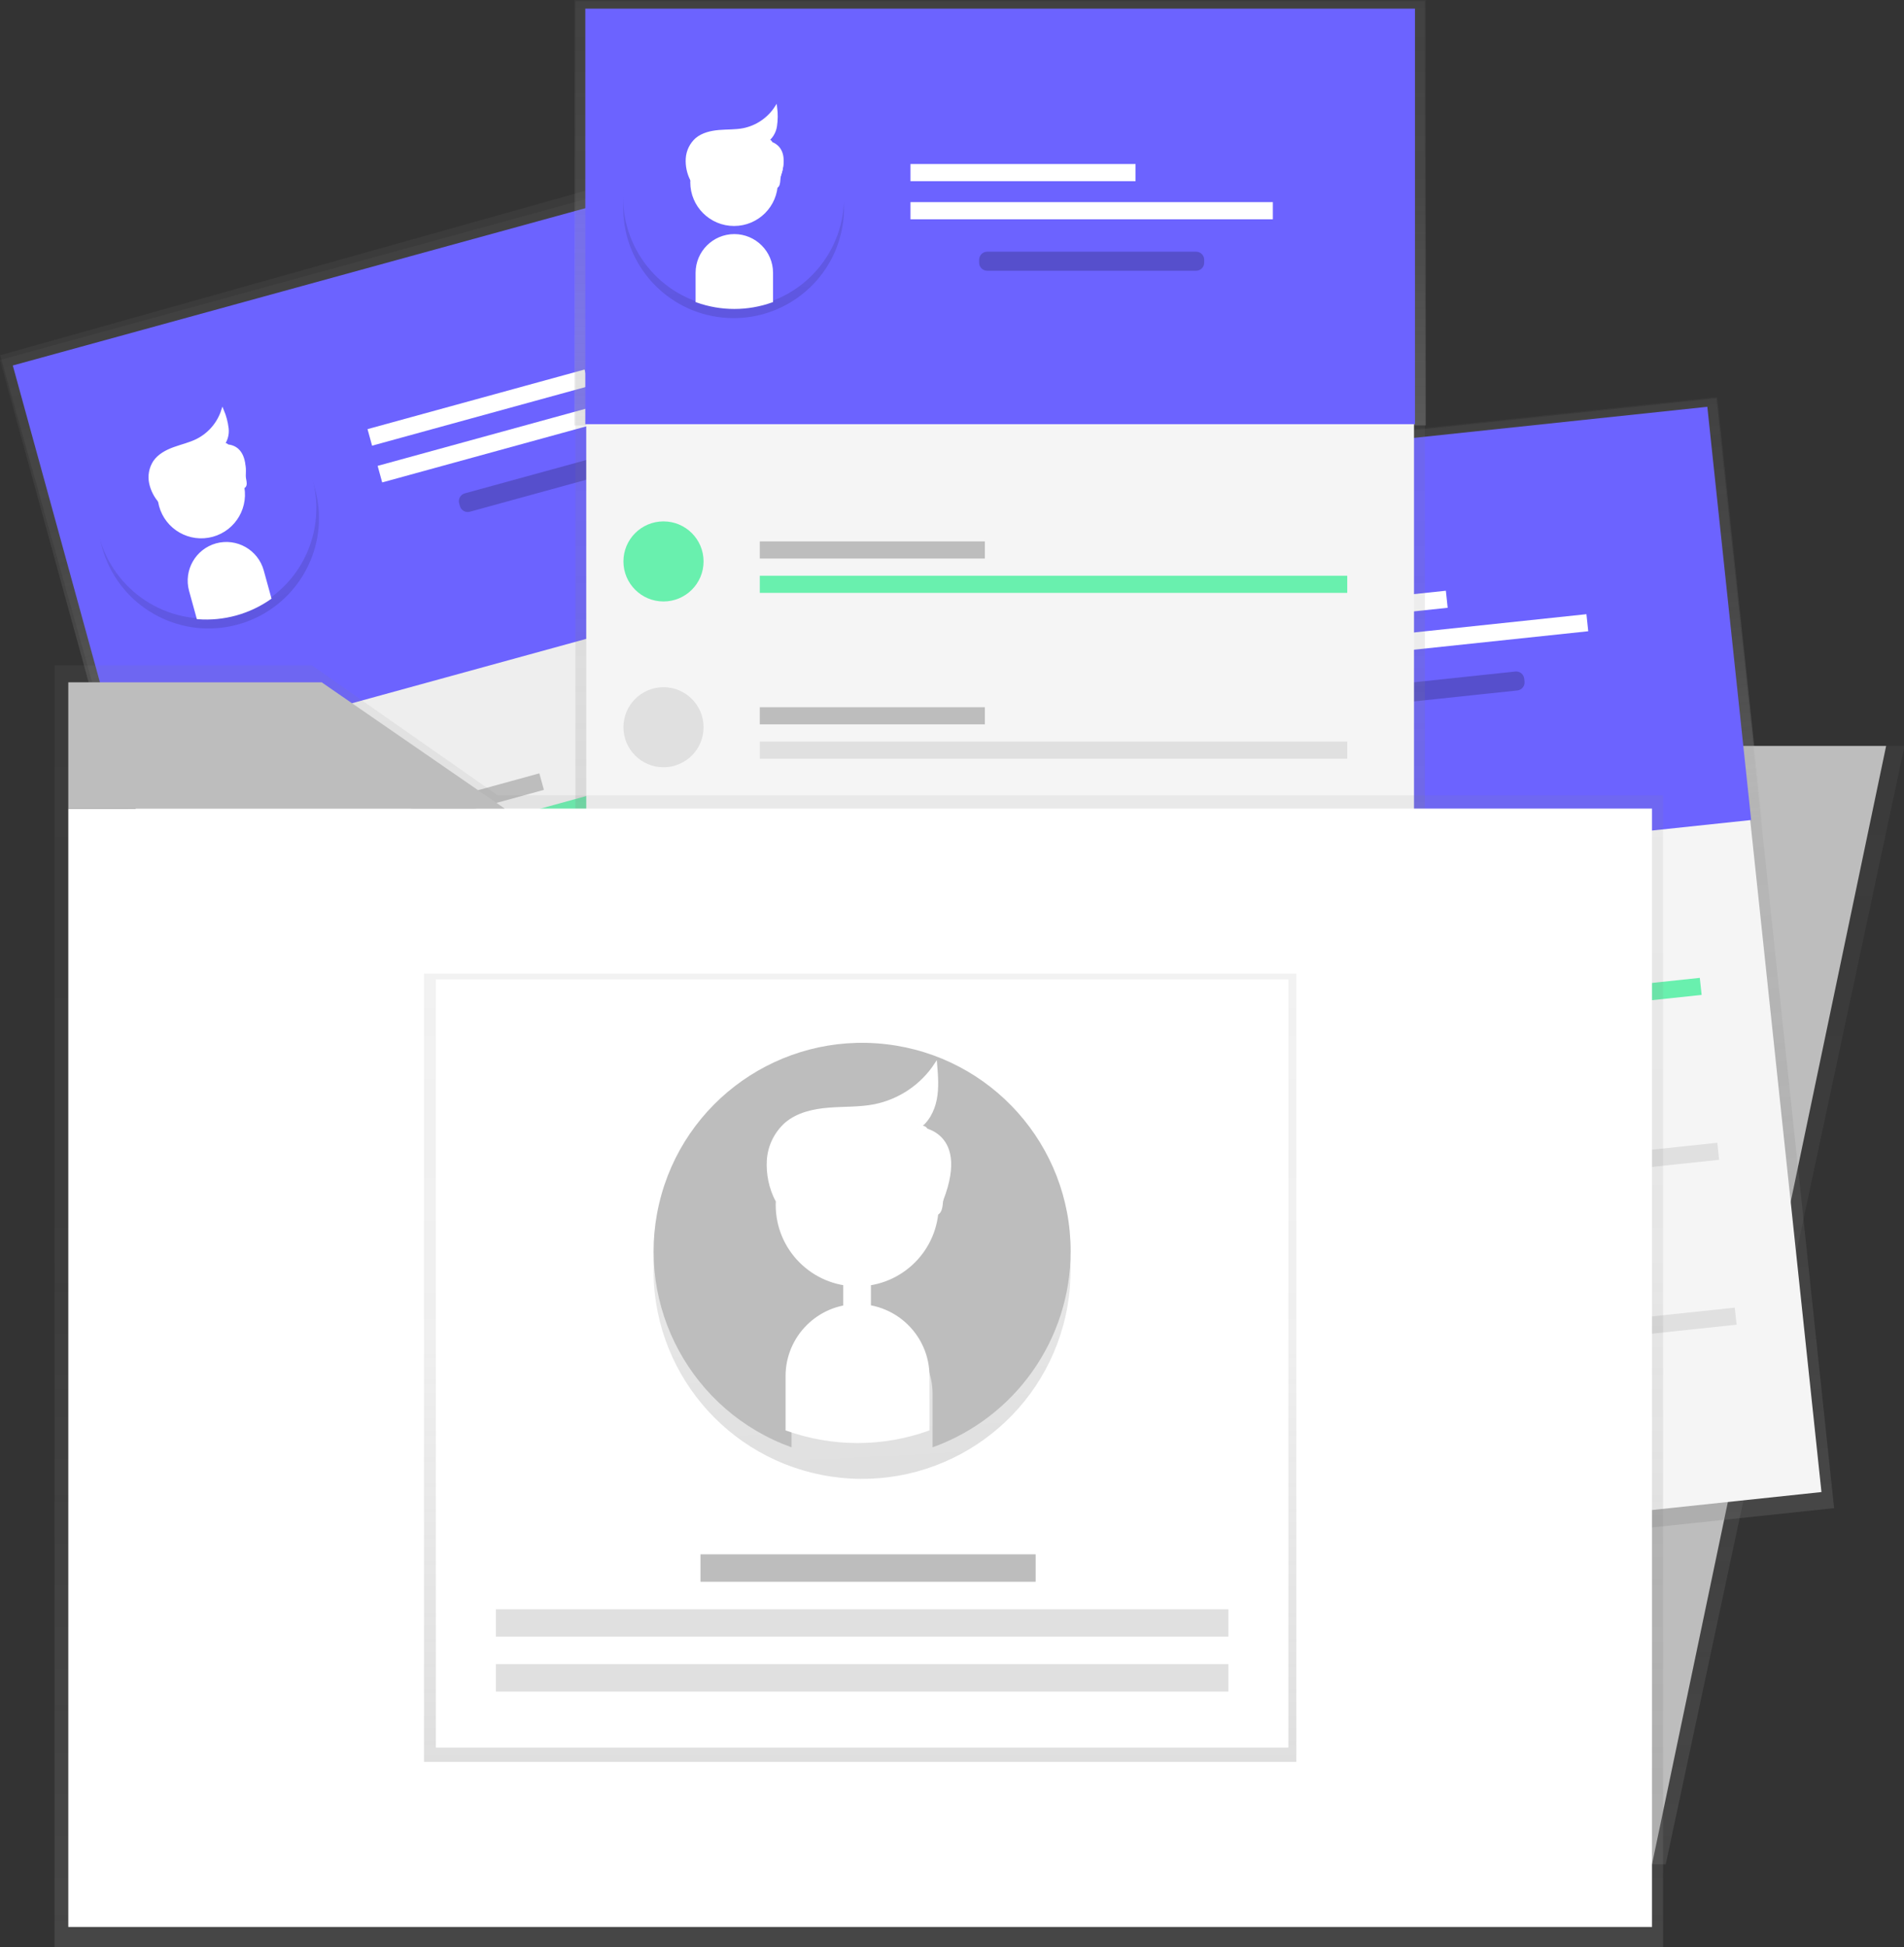 <?xml version="1.0" encoding="UTF-8"?>
<svg xmlns="http://www.w3.org/2000/svg" xmlns:xlink="http://www.w3.org/1999/xlink" width="400pt" height="409pt" viewBox="0 0 400 409" version="1.1">
<rect x="0" y="0" width="400" height="409" fill="#333333" stroke="none"/>
<defs>
<linearGradient id="linear0" gradientUnits="userSpaceOnUse" x1="459.12" y1="621" x2="459.12" y2="193.38" gradientTransform="matrix(0.527,-0.148,0.148,0.526,-184.794,16.727)">
<stop offset="0" style="stop-color:rgb(50.196%,50.196%,50.196%);stop-opacity:0.251;"/>
<stop offset="0.54" style="stop-color:rgb(50.196%,50.196%,50.196%);stop-opacity:0.122;"/>
<stop offset="1" style="stop-color:rgb(50.196%,50.196%,50.196%);stop-opacity:0.102;"/>
</linearGradient>
<linearGradient id="linear1" gradientUnits="userSpaceOnUse" x1="459.12" y1="355.96" x2="459.12" y2="192.97" gradientTransform="matrix(0.529,-0.145,0.145,0.529,-184.739,16.631)">
<stop offset="0" style="stop-color:rgb(70.196%,70.196%,70.196%);stop-opacity:0.251;"/>
<stop offset="0.54" style="stop-color:rgb(70.196%,70.196%,70.196%);stop-opacity:0.102;"/>
<stop offset="1" style="stop-color:rgb(70.196%,70.196%,70.196%);stop-opacity:0.051;"/>
</linearGradient>
<filter id="alpha" filterUnits="objectBoundingBox" x="0%" y="0%" width="100%" height="100%">
  <feColorMatrix type="matrix" in="SourceGraphic" values="0 0 0 0 1 0 0 0 0 1 0 0 0 0 1 0 0 0 1 0"/>
</filter>
<mask id="mask0">
  <g filter="url(#alpha)">
<rect x="0" y="0" width="400" height="409" style="fill:rgb(0%,0%,0%);fill-opacity:0.2;stroke:none;"/>
  </g>
</mask>
<clipPath id="clip1">
  <rect x="0" y="0" width="400" height="409"/>
</clipPath>
<g id="surface5" clip-path="url(#clip1)">
<path style=" stroke:none;fill-rule:nonzero;fill:rgb(0%,0%,0%);fill-opacity:1;" d="M 97.645 103.629 L 139.965 92.008 C 140.867 91.758 141.801 92.289 142.047 93.191 L 142.211 93.781 C 142.461 94.684 141.93 95.617 141.027 95.863 L 98.707 107.488 C 97.801 107.738 96.871 107.207 96.621 106.305 L 96.457 105.711 C 96.211 104.809 96.742 103.879 97.645 103.629 Z M 97.645 103.629 "/>
</g>
<linearGradient id="linear2" gradientUnits="userSpaceOnUse" x1="890.03" y1="384.1" x2="893.49" y2="466.67" gradientTransform="matrix(-0.527,0.154,-0.154,-0.526,578.776,198.135)">
<stop offset="0" style="stop-color:rgb(0%,0%,0%);stop-opacity:0.122;"/>
<stop offset="0.55" style="stop-color:rgb(0%,0%,0%);stop-opacity:0.09;"/>
<stop offset="1" style="stop-color:rgb(0%,0%,0%);stop-opacity:0.02;"/>
</linearGradient>
<linearGradient id="linear3" gradientUnits="userSpaceOnUse" x1="630.78" y1="714.25" x2="630.78" y2="285.78" gradientTransform="matrix(0.549,0,0,0.548,0,0)">
<stop offset="0" style="stop-color:rgb(50.196%,50.196%,50.196%);stop-opacity:0.251;"/>
<stop offset="0.54" style="stop-color:rgb(50.196%,50.196%,50.196%);stop-opacity:0.122;"/>
<stop offset="1" style="stop-color:rgb(50.196%,50.196%,50.196%);stop-opacity:0.102;"/>
</linearGradient>
<linearGradient id="linear4" gradientUnits="userSpaceOnUse" x1="737.4" y1="672.7" x2="737.4" y2="245.08" gradientTransform="matrix(0.546,-0.058,0.058,0.545,-144.681,2.032)">
<stop offset="0" style="stop-color:rgb(50.196%,50.196%,50.196%);stop-opacity:0.251;"/>
<stop offset="0.54" style="stop-color:rgb(50.196%,50.196%,50.196%);stop-opacity:0.122;"/>
<stop offset="1" style="stop-color:rgb(50.196%,50.196%,50.196%);stop-opacity:0.102;"/>
</linearGradient>
<linearGradient id="linear5" gradientUnits="userSpaceOnUse" x1="737.4" y1="407.66" x2="737.4" y2="244.68" gradientTransform="matrix(0.546,-0.058,0.058,0.545,-144.678,2.031)">
<stop offset="0" style="stop-color:rgb(70.196%,70.196%,70.196%);stop-opacity:0.251;"/>
<stop offset="0.54" style="stop-color:rgb(70.196%,70.196%,70.196%);stop-opacity:0.102;"/>
<stop offset="1" style="stop-color:rgb(70.196%,70.196%,70.196%);stop-opacity:0.051;"/>
</linearGradient>
<mask id="mask1">
  <g filter="url(#alpha)">
<rect x="0" y="0" width="400" height="409" style="fill:rgb(0%,0%,0%);fill-opacity:0.2;stroke:none;"/>
  </g>
</mask>
<clipPath id="clip2">
  <rect x="0" y="0" width="400" height="409"/>
</clipPath>
<g id="surface8" clip-path="url(#clip2)">
<path style=" stroke:none;fill-rule:nonzero;fill:rgb(0%,0%,0%);fill-opacity:1;" d="M 274.703 145.672 L 318.348 141.051 C 319.281 140.953 320.113 141.625 320.215 142.559 L 320.277 143.168 C 320.375 144.098 319.703 144.934 318.77 145.031 L 275.125 149.652 C 274.195 149.75 273.359 149.078 273.262 148.148 L 273.195 147.535 C 273.098 146.605 273.773 145.773 274.703 145.672 Z M 274.703 145.672 "/>
</g>
<linearGradient id="linear6" gradientUnits="userSpaceOnUse" x1="612.39" y1="329.04" x2="615.85" y2="411.61" gradientTransform="matrix(-0.545,0.064,-0.064,-0.544,579.314,304.743)">
<stop offset="0" style="stop-color:rgb(0%,0%,0%);stop-opacity:0.122;"/>
<stop offset="0.55" style="stop-color:rgb(0%,0%,0%);stop-opacity:0.09;"/>
<stop offset="1" style="stop-color:rgb(0%,0%,0%);stop-opacity:0.02;"/>
</linearGradient>
<linearGradient id="linear7" gradientUnits="userSpaceOnUse" x1="382.92" y1="428.03" x2="382.92" y2="0.4" gradientTransform="matrix(0.549,0,0,0.548,0,0)">
<stop offset="0" style="stop-color:rgb(50.196%,50.196%,50.196%);stop-opacity:0.251;"/>
<stop offset="0.54" style="stop-color:rgb(50.196%,50.196%,50.196%);stop-opacity:0.122;"/>
<stop offset="1" style="stop-color:rgb(50.196%,50.196%,50.196%);stop-opacity:0.102;"/>
</linearGradient>
<linearGradient id="linear8" gradientUnits="userSpaceOnUse" x1="382.92" y1="162.99" x2="382.92" y2="0" gradientTransform="matrix(0.549,0,0,0.548,0,0)">
<stop offset="0" style="stop-color:rgb(70.196%,70.196%,70.196%);stop-opacity:0.251;"/>
<stop offset="0.54" style="stop-color:rgb(70.196%,70.196%,70.196%);stop-opacity:0.102;"/>
<stop offset="1" style="stop-color:rgb(70.196%,70.196%,70.196%);stop-opacity:0.051;"/>
</linearGradient>
<mask id="mask2">
  <g filter="url(#alpha)">
<rect x="0" y="0" width="400" height="409" style="fill:rgb(0%,0%,0%);fill-opacity:0.2;stroke:none;"/>
  </g>
</mask>
<clipPath id="clip3">
  <rect x="0" y="0" width="400" height="409"/>
</clipPath>
<g id="surface11" clip-path="url(#clip3)">
<path style=" stroke:none;fill-rule:nonzero;fill:rgb(0%,0%,0%);fill-opacity:1;" d="M 207.395 52.867 L 251.285 52.867 C 252.223 52.867 252.98 53.625 252.98 54.562 L 252.98 55.176 C 252.98 56.113 252.223 56.871 251.285 56.871 L 207.395 56.871 C 206.461 56.871 205.699 56.113 205.699 55.176 L 205.699 54.562 C 205.699 53.625 206.461 52.867 207.395 52.867 Z M 207.395 52.867 "/>
</g>
<linearGradient id="linear9" gradientUnits="userSpaceOnUse" x1="729.45" y1="498.21" x2="732.9" y2="580.79" gradientTransform="matrix(-0.549,0.005,-0.005,-0.548,558.875,335.095)">
<stop offset="0" style="stop-color:rgb(0%,0%,0%);stop-opacity:0.122;"/>
<stop offset="0.55" style="stop-color:rgb(0%,0%,0%);stop-opacity:0.09;"/>
<stop offset="1" style="stop-color:rgb(0%,0%,0%);stop-opacity:0.02;"/>
</linearGradient>
<linearGradient id="linear10" gradientUnits="userSpaceOnUse" x1="328.81" y1="746.14" x2="328.81" y2="254.91" gradientTransform="matrix(0.549,0,0,0.548,0,0)">
<stop offset="0" style="stop-color:rgb(50.196%,50.196%,50.196%);stop-opacity:0.251;"/>
<stop offset="0.54" style="stop-color:rgb(50.196%,50.196%,50.196%);stop-opacity:0.122;"/>
<stop offset="1" style="stop-color:rgb(50.196%,50.196%,50.196%);stop-opacity:0.102;"/>
</linearGradient>
<linearGradient id="linear11" gradientUnits="userSpaceOnUse" x1="329.34" y1="675.01" x2="329.34" y2="373.01" gradientTransform="matrix(0.549,0,0,0.548,0,0)">
<stop offset="0" style="stop-color:rgb(50.196%,50.196%,50.196%);stop-opacity:0.251;"/>
<stop offset="0.54" style="stop-color:rgb(50.196%,50.196%,50.196%);stop-opacity:0.122;"/>
<stop offset="1" style="stop-color:rgb(50.196%,50.196%,50.196%);stop-opacity:0.102;"/>
</linearGradient>
<linearGradient id="linear12" gradientUnits="userSpaceOnUse" x1="683.6" y1="52.97" x2="690.12" y2="208.87" gradientTransform="matrix(-0.549,0.005,-0.005,-0.548,558.875,335.095)">
<stop offset="0" style="stop-color:rgb(0%,0%,0%);stop-opacity:0.122;"/>
<stop offset="0.55" style="stop-color:rgb(0%,0%,0%);stop-opacity:0.09;"/>
<stop offset="1" style="stop-color:rgb(0%,0%,0%);stop-opacity:0.02;"/>
</linearGradient>
</defs>
<g id="surface1">
<path style=" stroke:none;fill-rule:nonzero;fill:url(#linear0);" d="M 0.035 74.617 L 171.359 26.469 L 234.711 251.539 L 63.387 299.684 Z M 0.035 74.617 "/>
<path style=" stroke:none;fill-rule:nonzero;fill:url(#linear1);" d="M -0.004 75.617 L 172.473 28.246 L 196.176 114.41 L 23.699 161.785 Z M -0.004 75.617 "/>
<path style=" stroke:none;fill-rule:nonzero;fill:rgb(93.333%,93.333%,93.333%);fill-opacity:1;" d="M 2.938 76.926 L 170.617 30.871 L 231.359 251.672 L 63.684 297.727 Z M 2.938 76.926 "/>
<path style=" stroke:none;fill-rule:nonzero;fill:rgb(42.353%,38.824%,100%);fill-opacity:1;" d="M 2.688 76.77 L 170.75 30.609 L 193.902 114.762 L 25.836 160.926 Z M 2.688 76.77 "/>
<path style=" stroke:none;fill-rule:nonzero;fill:rgb(74.118%,74.118%,74.118%);fill-opacity:1;" d="M 67.719 174.961 L 113.309 162.438 L 114.262 165.91 L 68.672 178.434 Z M 67.719 174.961 "/>
<path style=" stroke:none;fill-rule:nonzero;fill:rgb(96.078%,96.078%,96.078%);fill-opacity:1;" d="M 71.543 188.859 L 117.133 176.34 L 118.086 179.812 L 72.496 192.332 Z M 71.543 188.859 "/>
<path style=" stroke:none;fill-rule:nonzero;fill:rgb(41.176%,94.118%,68.235%);fill-opacity:1;" d="M 69.633 181.91 L 188.629 149.227 L 189.586 152.699 L 70.586 185.383 Z M 69.633 181.91 "/>
<path style=" stroke:none;fill-rule:nonzero;fill:rgb(100%,100%,100%);fill-opacity:1;" d="M 77.211 90.137 L 122.805 77.617 L 123.758 81.09 L 78.168 93.613 Z M 77.211 90.137 "/>
<path style=" stroke:none;fill-rule:nonzero;fill:rgb(100%,100%,100%);fill-opacity:1;" d="M 79.336 97.855 L 152.746 77.695 L 153.699 81.168 L 80.293 101.332 Z M 79.336 97.855 "/>
<use xlink:href="#surface5" mask="url(#mask0)"/>
<path style=" stroke:none;fill-rule:nonzero;fill:rgb(41.176%,94.118%,68.235%);fill-opacity:1;" d="M 57.441 182.145 C 58.676 186.621 56.039 191.25 51.559 192.48 C 47.074 193.715 42.445 191.082 41.211 186.602 C 39.98 182.125 42.613 177.496 47.098 176.262 C 51.578 175.031 56.211 177.664 57.441 182.145 Z M 57.441 182.145 "/>
<path style=" stroke:none;fill-rule:nonzero;fill:rgb(74.118%,74.118%,74.118%);fill-opacity:1;" d="M 76.965 208.547 L 122.555 196.023 L 123.512 199.5 L 77.922 212.02 Z M 76.965 208.547 "/>
<path style=" stroke:none;fill-rule:nonzero;fill:rgb(96.078%,96.078%,96.078%);fill-opacity:1;" d="M 80.785 222.449 L 126.375 209.926 L 127.328 213.398 L 81.738 225.922 Z M 80.785 222.449 "/>
<path style=" stroke:none;fill-rule:nonzero;fill:rgb(87.843%,87.843%,87.843%);fill-opacity:1;" d="M 78.875 215.5 L 197.871 182.812 L 198.828 186.289 L 79.828 218.973 Z M 78.875 215.5 "/>
<path style=" stroke:none;fill-rule:nonzero;fill:rgb(87.843%,87.843%,87.843%);fill-opacity:1;" d="M 66.68 215.734 C 67.914 220.211 65.277 224.84 60.797 226.07 C 56.312 227.301 51.68 224.668 50.449 220.191 C 49.215 215.711 51.852 211.082 56.332 209.852 C 60.816 208.621 65.449 211.254 66.68 215.734 Z M 66.68 215.734 "/>
<path style=" stroke:none;fill-rule:nonzero;fill:rgb(74.118%,74.118%,74.118%);fill-opacity:1;" d="M 86.199 242.129 L 131.789 229.609 L 132.746 233.082 L 87.156 245.605 Z M 86.199 242.129 "/>
<path style=" stroke:none;fill-rule:nonzero;fill:rgb(96.078%,96.078%,96.078%);fill-opacity:1;" d="M 90.023 256.027 L 135.613 243.504 L 136.57 246.977 L 90.98 259.5 Z M 90.023 256.027 "/>
<path style=" stroke:none;fill-rule:nonzero;fill:rgb(87.843%,87.843%,87.843%);fill-opacity:1;" d="M 88.109 249.082 L 207.109 216.398 L 208.066 219.871 L 89.066 252.555 Z M 88.109 249.082 "/>
<path style=" stroke:none;fill-rule:nonzero;fill:rgb(87.843%,87.843%,87.843%);fill-opacity:1;" d="M 75.922 249.32 C 77.156 253.801 74.52 258.43 70.039 259.66 C 65.555 260.891 60.922 258.258 59.691 253.777 C 58.457 249.301 61.094 244.672 65.574 243.441 C 70.059 242.211 74.691 244.844 75.922 249.32 Z M 75.922 249.32 "/>
<path style=" stroke:none;fill-rule:nonzero;fill:url(#linear2);" d="M 21.523 115.254 C 24.789 126.562 36.02 133.633 47.637 131.691 C 59.254 129.754 67.574 119.422 66.984 107.668 C 66.395 95.914 57.082 86.465 45.328 85.699 L 46.973 91.438 C 48.16 95.602 45.758 99.945 41.598 101.152 C 37.43 102.34 33.086 99.938 31.875 95.781 L 30.227 90.039 C 22.297 95.77 18.816 105.855 21.523 115.254 Z M 21.523 115.254 "/>
<path style=" stroke:none;fill-rule:nonzero;fill:rgb(42.353%,38.824%,100%);fill-opacity:1;" d="M 65.629 100.605 C 62.504 89.254 51.355 82.051 39.715 83.852 C 28.07 85.652 19.629 95.887 20.082 107.652 C 20.535 119.414 29.738 128.969 41.488 129.871 L 39.902 124.113 C 38.766 119.938 41.215 115.629 45.387 114.465 C 49.566 113.328 53.883 115.777 55.047 119.949 L 56.633 125.703 C 64.625 120.07 68.223 110.031 65.629 100.605 Z M 65.629 100.605 "/>
<path style="fill-rule:nonzero;fill:rgb(100%,100%,100%);fill-opacity:1;stroke-width:1;stroke-linecap:butt;stroke-linejoin:miter;stroke:rgb(100%,100%,100%);stroke-opacity:1;stroke-miterlimit:10;" d="M 328.953 266.03 C 328.951 275.007 321.673 282.28 312.702 282.282 C 303.724 282.282 296.45 275.007 296.452 266.029 C 296.452 257.059 303.725 249.777 312.703 249.777 C 321.672 249.782 328.952 257.059 328.953 266.03 Z M 328.953 266.03 " transform="matrix(0.529,-0.145,0.145,0.529,-161.717,8.498)"/>
<path style="fill-rule:nonzero;fill:rgb(100%,100%,100%);fill-opacity:1;stroke-width:1;stroke-linecap:butt;stroke-linejoin:miter;stroke:rgb(100%,100%,100%);stroke-opacity:1;stroke-miterlimit:10;" d="M 318.093 285.709 C 310.483 287.833 306.019 295.691 308.091 303.308 L 310.981 313.81 C 320.784 314.558 330.544 311.872 338.589 306.222 L 335.699 295.72 C 333.584 288.103 325.718 283.636 318.093 285.709 Z M 318.093 285.709 " transform="matrix(0.549,0,0,0.548,-129.158,-42.177)"/>
<path style="fill-rule:nonzero;fill:rgb(100%,100%,100%);fill-opacity:1;stroke-width:1;stroke-linecap:butt;stroke-linejoin:miter;stroke:rgb(100%,100%,100%);stroke-opacity:1;stroke-miterlimit:10;" d="M 296.657 269.507 C 294.735 267.427 293.411 264.862 292.82 262.091 C 292.243 259.29 292.785 256.384 294.329 253.982 C 296.081 251.41 298.978 249.871 301.911 248.81 C 304.837 247.748 307.913 247.057 310.689 245.668 C 315.331 243.324 318.841 239.213 320.428 234.261 C 321.354 236.47 321.973 238.799 322.258 241.179 C 322.543 243.587 321.816 246.003 320.257 247.862 C 322.343 246.102 322.792 248.76 322.699 250.449 C 324.272 251.553 327.198 250.997 327.861 252.8 C 328.608 254.574 328.914 256.498 328.758 258.407 C 328.508 260.309 330.103 263.088 328.302 263.729 " transform="matrix(0.549,0,0,0.548,-129.158,-42.177)"/>
<path style=" stroke:none;fill-rule:nonzero;fill:rgb(100%,100%,100%);fill-opacity:1;" d="M 46.973 93.375 C 46.973 93.375 53.121 92.25 51.293 102.32 "/>
<path style=" stroke:none;fill-rule:nonzero;fill:url(#linear3);" d="M 349.941 391.594 L 292.094 391.594 L 292.094 156.68 L 400.121 156.68 Z M 349.941 391.594 "/>
<path style=" stroke:none;fill-rule:nonzero;fill:rgb(74.118%,74.118%,74.118%);fill-opacity:1;" d="M 347.062 391.594 L 290.355 391.594 L 290.355 156.68 L 396.246 156.68 Z M 347.062 391.594 "/>
<path style=" stroke:none;fill-rule:nonzero;fill:url(#linear4);" d="M 183.117 102.438 L 360.586 83.645 L 385.316 316.781 L 207.844 335.578 Z M 183.117 102.438 "/>
<path style=" stroke:none;fill-rule:nonzero;fill:url(#linear5);" d="M 182.887 102.242 L 360.766 83.402 L 370.191 172.266 L 192.312 191.102 Z M 182.887 102.242 "/>
<path style=" stroke:none;fill-rule:nonzero;fill:rgb(96.078%,96.078%,96.078%);fill-opacity:1;" d="M 185.578 104 L 358.508 85.688 L 382.66 313.402 L 209.73 331.715 Z M 185.578 104 "/>
<path style=" stroke:none;fill-rule:nonzero;fill:rgb(42.353%,38.824%,100%);fill-opacity:1;" d="M 185.355 103.805 L 358.684 85.449 L 367.891 172.242 L 194.562 190.598 Z M 185.355 103.805 "/>
<path style=" stroke:none;fill-rule:nonzero;fill:rgb(74.118%,74.118%,74.118%);fill-opacity:1;" d="M 233.617 211.227 L 280.637 206.246 L 281.016 209.828 L 234 214.809 Z M 233.617 211.227 "/>
<path style=" stroke:none;fill-rule:nonzero;fill:rgb(96.078%,96.078%,96.078%);fill-opacity:1;" d="M 235.137 225.559 L 282.156 220.578 L 282.535 224.16 L 235.52 229.141 Z M 235.137 225.559 "/>
<path style=" stroke:none;fill-rule:nonzero;fill:rgb(41.176%,94.118%,68.235%);fill-opacity:1;" d="M 234.379 218.391 L 357.102 205.395 L 357.484 208.977 L 234.758 221.973 Z M 234.379 218.391 "/>
<path style=" stroke:none;fill-rule:nonzero;fill:rgb(100%,100%,100%);fill-opacity:1;" d="M 256.734 129.059 L 303.754 124.082 L 304.133 127.664 L 257.117 132.641 Z M 256.734 129.059 "/>
<path style=" stroke:none;fill-rule:nonzero;fill:rgb(100%,100%,100%);fill-opacity:1;" d="M 257.574 137.027 L 333.285 129.008 L 333.664 132.59 L 257.957 140.609 Z M 257.574 137.027 "/>
<use xlink:href="#surface8" mask="url(#mask1)"/>
<path style=" stroke:none;fill-rule:nonzero;fill:rgb(41.176%,94.118%,68.235%);fill-opacity:1;" d="M 222.309 216.648 C 222.801 221.27 219.449 225.41 214.828 225.898 C 210.203 226.391 206.059 223.043 205.57 218.422 C 205.078 213.805 208.43 209.664 213.051 209.172 C 217.676 208.684 221.82 212.031 222.309 216.648 Z M 222.309 216.648 "/>
<path style=" stroke:none;fill-rule:nonzero;fill:rgb(74.118%,74.118%,74.118%);fill-opacity:1;" d="M 237.297 245.859 L 284.312 240.879 L 284.691 244.461 L 237.676 249.441 Z M 237.297 245.859 "/>
<path style=" stroke:none;fill-rule:nonzero;fill:rgb(96.078%,96.078%,96.078%);fill-opacity:1;" d="M 238.816 260.191 L 285.832 255.215 L 286.215 258.797 L 239.195 263.773 Z M 238.816 260.191 "/>
<path style=" stroke:none;fill-rule:nonzero;fill:rgb(87.843%,87.843%,87.843%);fill-opacity:1;" d="M 238.055 253.027 L 360.777 240.031 L 361.16 243.613 L 238.434 256.609 Z M 238.055 253.027 "/>
<path style=" stroke:none;fill-rule:nonzero;fill:rgb(87.843%,87.843%,87.843%);fill-opacity:1;" d="M 225.984 251.285 C 226.477 255.902 223.125 260.047 218.504 260.535 C 213.879 261.023 209.734 257.676 209.246 253.059 C 208.758 248.438 212.105 244.297 216.73 243.809 C 221.352 243.316 225.496 246.664 225.984 251.285 Z M 225.984 251.285 "/>
<path style=" stroke:none;fill-rule:nonzero;fill:rgb(74.118%,74.118%,74.118%);fill-opacity:1;" d="M 240.969 280.496 L 287.984 275.516 L 288.363 279.098 L 241.348 284.078 Z M 240.969 280.496 "/>
<path style=" stroke:none;fill-rule:nonzero;fill:rgb(96.078%,96.078%,96.078%);fill-opacity:1;" d="M 242.488 294.828 L 289.504 289.848 L 289.883 293.43 L 242.867 298.41 Z M 242.488 294.828 "/>
<path style=" stroke:none;fill-rule:nonzero;fill:rgb(87.843%,87.843%,87.843%);fill-opacity:1;" d="M 241.727 287.66 L 364.449 274.664 L 364.832 278.246 L 242.105 291.242 Z M 241.727 287.66 "/>
<path style=" stroke:none;fill-rule:nonzero;fill:rgb(87.843%,87.843%,87.843%);fill-opacity:1;" d="M 229.656 285.918 C 230.148 290.539 226.797 294.68 222.176 295.168 C 217.551 295.66 213.406 292.312 212.918 287.691 C 212.426 283.074 215.777 278.934 220.402 278.441 C 225.023 277.953 229.168 281.301 229.656 285.918 Z M 229.656 285.918 "/>
<path style=" stroke:none;fill-rule:nonzero;fill:url(#linear6);" d="M 197.695 144.844 C 199.07 156.539 209 165.344 220.781 165.32 C 232.566 165.297 242.461 156.449 243.789 144.75 C 245.113 133.051 237.453 122.219 225.977 119.559 L 226.676 125.492 C 227.156 129.777 224.098 133.652 219.812 134.18 C 215.508 134.676 211.609 131.605 211.09 127.305 L 210.387 121.375 C 201.625 125.738 196.547 135.129 197.695 144.844 Z M 197.695 144.844 "/>
<path style=" stroke:none;fill-rule:nonzero;fill:rgb(42.353%,38.824%,100%);fill-opacity:1;" d="M 243.59 137.535 C 242.344 125.832 232.516 116.918 220.738 116.809 C 208.957 116.699 198.965 125.426 197.5 137.105 C 196.035 148.785 203.562 159.707 215.008 162.504 L 214.375 156.566 C 213.93 152.258 217.051 148.398 221.359 147.93 C 225.672 147.484 229.535 150.605 230.004 154.91 L 230.633 160.848 C 239.438 156.582 244.621 147.258 243.59 137.535 Z M 243.59 137.535 "/>
<path style="fill-rule:nonzero;fill:rgb(100%,100%,100%);fill-opacity:1;stroke-width:1;stroke-linecap:butt;stroke-linejoin:miter;stroke:rgb(100%,100%,100%);stroke-opacity:1;stroke-miterlimit:10;" d="M 652.952 326.463 C 652.954 335.434 645.675 342.709 636.698 342.71 C 627.727 342.712 620.452 335.435 620.451 326.458 C 620.449 317.487 627.728 310.213 636.699 310.211 C 645.676 310.209 652.952 317.486 652.952 326.463 Z M 652.952 326.463 " transform="matrix(0.546,-0.058,0.058,0.545,-146.091,-4.392)"/>
<path style="fill-rule:nonzero;fill:rgb(100%,100%,100%);fill-opacity:1;stroke-width:1;stroke-linecap:butt;stroke-linejoin:miter;stroke:rgb(100%,100%,100%);stroke-opacity:1;stroke-miterlimit:10;" d="M 638.817 346.748 C 630.965 347.603 625.277 354.642 626.088 362.501 L 627.242 373.331 C 636.796 375.661 646.862 374.599 655.718 370.331 L 654.572 359.501 C 653.725 351.636 646.684 345.943 638.817 346.748 Z M 638.817 346.748 " transform="matrix(0.549,0,0,0.548,-129.158,-42.177)"/>
<path style="fill-rule:nonzero;fill:rgb(100%,100%,100%);fill-opacity:1;stroke-width:1;stroke-linecap:butt;stroke-linejoin:miter;stroke:rgb(100%,100%,100%);stroke-opacity:1;stroke-miterlimit:10;" d="M 620.301 327.29 C 618.734 324.925 617.844 322.174 617.709 319.339 C 617.595 316.489 618.599 313.71 620.507 311.587 C 622.65 309.328 625.768 308.281 628.829 307.711 C 631.891 307.141 635.002 306.998 637.999 306.001 C 642.961 304.433 647.09 300.949 649.461 296.318 C 650.016 298.648 650.251 301.049 650.151 303.443 C 650.037 305.866 648.927 308.131 647.09 309.713 C 649.418 308.309 649.439 311.003 649.09 312.663 C 650.457 314.002 653.44 313.931 653.803 315.819 C 654.252 317.686 654.252 319.631 653.803 321.498 C 653.241 323.329 654.373 326.342 652.479 326.67 " transform="matrix(0.549,0,0,0.548,-129.158,-42.177)"/>
<path style=" stroke:none;fill-rule:nonzero;fill:rgb(100%,100%,100%);fill-opacity:1;" d="M 226.359 127.375 C 226.359 127.375 232.605 127.262 229.176 136.906 "/>
<path style=" stroke:none;fill-rule:nonzero;fill:url(#linear7);" d="M 120.879 0.219 L 299.34 0.219 L 299.34 234.664 L 120.879 234.664 Z M 120.879 0.219 "/>
<path style=" stroke:none;fill-rule:nonzero;fill:url(#linear8);" d="M 120.668 0 L 299.543 0 L 299.543 89.359 L 120.668 89.359 Z M 120.668 0 "/>
<path style=" stroke:none;fill-rule:nonzero;fill:rgb(96.078%,96.078%,96.078%);fill-opacity:1;" d="M 123.16 2.035 L 297.059 2.035 L 297.059 231.023 L 123.16 231.023 Z M 123.16 2.035 "/>
<path style=" stroke:none;fill-rule:nonzero;fill:rgb(42.353%,38.824%,100%);fill-opacity:1;" d="M 122.965 1.82 L 297.262 1.82 L 297.262 89.098 L 122.965 89.098 Z M 122.965 1.82 "/>
<path style=" stroke:none;fill-rule:nonzero;fill:rgb(74.118%,74.118%,74.118%);fill-opacity:1;" d="M 159.621 113.719 L 206.902 113.719 L 206.902 117.32 L 159.621 117.32 Z M 159.621 113.719 "/>
<path style=" stroke:none;fill-rule:nonzero;fill:rgb(96.078%,96.078%,96.078%);fill-opacity:1;" d="M 159.621 128.133 L 206.902 128.133 L 206.902 131.734 L 159.621 131.734 Z M 159.621 128.133 "/>
<path style=" stroke:none;fill-rule:nonzero;fill:rgb(41.176%,94.118%,68.235%);fill-opacity:1;" d="M 159.621 120.93 L 283.035 120.93 L 283.035 124.531 L 159.621 124.531 Z M 159.621 120.93 "/>
<path style=" stroke:none;fill-rule:nonzero;fill:rgb(100%,100%,100%);fill-opacity:1;" d="M 191.277 34.453 L 238.559 34.453 L 238.559 38.055 L 191.277 38.055 Z M 191.277 34.453 "/>
<path style=" stroke:none;fill-rule:nonzero;fill:rgb(100%,100%,100%);fill-opacity:1;" d="M 191.277 42.457 L 267.406 42.457 L 267.406 46.059 L 191.277 46.059 Z M 191.277 42.457 "/>
<use xlink:href="#surface11" mask="url(#mask2)"/>
<path style=" stroke:none;fill-rule:nonzero;fill:rgb(41.176%,94.118%,68.235%);fill-opacity:1;" d="M 147.809 117.926 C 147.809 122.57 144.039 126.336 139.391 126.336 C 134.742 126.336 130.973 122.57 130.973 117.926 C 130.973 113.281 134.742 109.516 139.391 109.516 C 144.039 109.516 147.809 113.281 147.809 117.926 Z M 147.809 117.926 "/>
<path style=" stroke:none;fill-rule:nonzero;fill:rgb(74.118%,74.118%,74.118%);fill-opacity:1;" d="M 159.621 148.551 L 206.902 148.551 L 206.902 152.152 L 159.621 152.152 Z M 159.621 148.551 "/>
<path style=" stroke:none;fill-rule:nonzero;fill:rgb(96.078%,96.078%,96.078%);fill-opacity:1;" d="M 159.621 162.965 L 206.902 162.965 L 206.902 166.566 L 159.621 166.566 Z M 159.621 162.965 "/>
<path style=" stroke:none;fill-rule:nonzero;fill:rgb(87.843%,87.843%,87.843%);fill-opacity:1;" d="M 159.621 155.762 L 283.035 155.762 L 283.035 159.363 L 159.621 159.363 Z M 159.621 155.762 "/>
<path style=" stroke:none;fill-rule:nonzero;fill:rgb(87.843%,87.843%,87.843%);fill-opacity:1;" d="M 147.809 152.754 C 147.809 157.398 144.039 161.164 139.391 161.164 C 134.742 161.164 130.973 157.398 130.973 152.754 C 130.973 148.109 134.742 144.344 139.391 144.344 C 144.039 144.344 147.809 148.109 147.809 152.754 Z M 147.809 152.754 "/>
<path style=" stroke:none;fill-rule:nonzero;fill:rgb(74.118%,74.118%,74.118%);fill-opacity:1;" d="M 159.621 183.387 L 206.902 183.387 L 206.902 186.988 L 159.621 186.988 Z M 159.621 183.387 "/>
<path style=" stroke:none;fill-rule:nonzero;fill:rgb(96.078%,96.078%,96.078%);fill-opacity:1;" d="M 159.621 197.793 L 206.902 197.793 L 206.902 201.398 L 159.621 201.398 Z M 159.621 197.793 "/>
<path style=" stroke:none;fill-rule:nonzero;fill:rgb(87.843%,87.843%,87.843%);fill-opacity:1;" d="M 159.621 190.59 L 283.035 190.59 L 283.035 194.191 L 159.621 194.191 Z M 159.621 190.59 "/>
<path style=" stroke:none;fill-rule:nonzero;fill:rgb(87.843%,87.843%,87.843%);fill-opacity:1;" d="M 147.809 187.586 C 147.809 192.23 144.039 195.996 139.391 195.996 C 134.742 195.996 130.973 192.23 130.973 187.586 C 130.973 182.941 134.742 179.176 139.391 179.176 C 144.039 179.176 147.809 182.941 147.809 187.586 Z M 147.809 187.586 "/>
<path style=" stroke:none;fill-rule:nonzero;fill:url(#linear9);" d="M 130.926 43.934 C 131.074 55.699 140.023 65.492 151.742 66.699 C 163.457 67.906 174.219 60.148 176.77 48.66 C 179.32 37.168 172.848 25.594 161.719 21.738 L 161.789 27.707 C 161.84 32.055 158.359 35.621 154.008 35.676 C 149.676 35.715 146.125 32.25 146.059 27.922 L 145.984 21.953 C 136.836 25.379 130.812 34.168 130.926 43.934 Z M 130.926 43.934 "/>
<path style=" stroke:none;fill-rule:nonzero;fill:rgb(42.353%,38.824%,100%);fill-opacity:1;" d="M 177.316 41.492 C 177.312 29.723 168.48 19.824 156.777 18.477 C 145.074 17.125 134.219 24.754 131.531 36.215 C 128.844 47.672 135.176 59.328 146.262 63.312 L 146.262 57.336 C 146.273 53.004 149.785 49.496 154.117 49.484 C 158.453 49.496 161.965 53.004 161.977 57.336 L 161.977 63.309 C 171.18 59.992 177.316 51.27 177.316 41.492 Z M 177.316 41.492 "/>
<path style="fill-rule:nonzero;fill:rgb(100%,100%,100%);fill-opacity:1;stroke-width:1;stroke-linecap:butt;stroke-linejoin:miter;stroke:rgb(100%,100%,100%);stroke-opacity:1;stroke-miterlimit:10;" d="M 297.153 69.873 C 297.153 78.844 289.877 86.118 280.9 86.118 C 271.923 86.118 264.647 78.844 264.647 69.873 C 264.647 60.896 271.923 53.622 280.9 53.622 C 289.877 53.622 297.153 60.896 297.153 69.873 Z M 297.153 69.873 " transform="matrix(0.549,0,0,0.548,0,0)"/>
<path style="fill-rule:nonzero;fill:rgb(100%,100%,100%);fill-opacity:1;stroke-width:1;stroke-linecap:butt;stroke-linejoin:miter;stroke:rgb(100%,100%,100%);stroke-opacity:1;stroke-miterlimit:10;" d="M 516.261 167.188 C 508.359 167.209 501.959 173.607 501.938 181.509 L 501.938 192.402 C 511.2 195.715 521.323 195.715 530.578 192.402 L 530.578 181.509 C 530.557 173.607 524.157 167.209 516.261 167.188 Z M 516.261 167.188 " transform="matrix(0.549,0,0,0.548,-129.158,-42.177)"/>
<path style="fill-rule:nonzero;fill:rgb(100%,100%,100%);fill-opacity:1;stroke-width:1;stroke-linecap:butt;stroke-linejoin:miter;stroke:rgb(100%,100%,100%);stroke-opacity:1;stroke-miterlimit:10;" d="M 499.902 145.891 C 498.599 143.369 498.001 140.541 498.172 137.712 C 498.357 134.862 499.645 132.197 501.767 130.288 C 504.138 128.293 507.348 127.559 510.452 127.288 C 513.549 127.018 516.689 127.189 519.75 126.59 C 524.847 125.557 529.318 122.522 532.158 118.169 C 532.465 120.548 532.443 122.949 532.087 125.322 C 531.724 127.716 530.386 129.853 528.392 131.228 C 530.863 130.088 530.592 132.76 530.058 134.371 C 531.283 135.852 534.259 136.088 534.408 138.011 C 534.657 139.914 534.444 141.852 533.789 143.661 C 533.041 145.421 533.839 148.528 531.931 148.663 " transform="matrix(0.549,0,0,0.548,-129.158,-42.177)"/>
<path style=" stroke:none;fill-rule:nonzero;fill:rgb(100%,100%,100%);fill-opacity:1;" d="M 161.25 29.578 C 161.25 29.578 167.473 30.125 163.047 39.348 "/>
<path style=" stroke:none;fill-rule:nonzero;fill:url(#linear10);" d="M 104.574 167.074 L 65.523 139.758 L 11.457 139.758 L 11.457 409.078 L 349.379 409.078 L 349.379 167.074 Z M 104.574 167.074 "/>
<path style=" stroke:none;fill-rule:nonzero;fill:rgb(100%,100%,100%);fill-opacity:1;" d="M 14.348 169.84 L 14.348 404.75 L 347.062 404.75 L 347.062 169.84 L 106.035 169.84 "/>
<path style=" stroke:none;fill-rule:nonzero;fill:rgb(74.118%,74.118%,74.118%);fill-opacity:1;" d="M 106.035 169.84 L 67.582 143.32 L 14.348 143.32 L 14.348 169.84 "/>
<path style=" stroke:none;fill-rule:nonzero;fill:url(#linear11);" d="M 89.074 204.504 L 272.34 204.504 L 272.34 370.078 L 89.074 370.078 Z M 89.074 204.504 "/>
<path style=" stroke:none;fill-rule:nonzero;fill:rgb(100%,100%,100%);fill-opacity:1;" d="M 91.566 205.711 L 270.672 205.711 L 270.672 367.07 L 91.566 367.07 Z M 91.566 205.711 "/>
<path style=" stroke:none;fill-rule:nonzero;fill:rgb(74.118%,74.118%,74.118%);fill-opacity:1;" d="M 147.156 326.48 L 217.574 326.48 L 217.574 332.242 L 147.156 332.242 Z M 147.156 326.48 "/>
<path style=" stroke:none;fill-rule:nonzero;fill:rgb(87.843%,87.843%,87.843%);fill-opacity:1;" d="M 104.18 338.012 L 258.059 338.012 L 258.059 343.773 L 104.18 343.773 Z M 104.18 338.012 "/>
<path style=" stroke:none;fill-rule:nonzero;fill:rgb(87.843%,87.843%,87.843%);fill-opacity:1;" d="M 104.18 349.543 L 258.059 349.543 L 258.059 355.305 L 104.18 355.305 Z M 104.18 349.543 "/>
<path style=" stroke:none;fill-rule:nonzero;fill:url(#linear12);" d="M 137.301 267.406 C 137.578 289.629 154.48 308.117 176.602 310.398 C 198.727 312.684 219.051 298.039 223.871 276.344 C 228.691 254.648 216.477 232.789 195.461 225.504 L 195.598 236.781 C 195.676 244.957 189.129 251.66 180.949 251.781 C 172.77 251.859 166.059 245.316 165.938 237.145 L 165.801 225.867 C 148.484 232.324 137.082 248.941 137.301 267.406 Z M 137.301 267.406 "/>
<path style=" stroke:none;fill-rule:nonzero;fill:rgb(74.118%,74.118%,74.118%);fill-opacity:1;" d="M 224.926 262.809 C 224.922 240.578 208.246 221.883 186.145 219.332 C 164.047 216.781 143.543 231.184 138.469 252.828 C 133.391 274.469 145.355 296.477 166.289 304.004 L 166.289 292.727 C 166.32 284.562 172.934 277.957 181.102 277.922 C 189.27 277.957 195.883 284.562 195.918 292.727 L 195.918 304.004 C 213.316 297.758 224.922 281.277 224.926 262.809 Z M 224.926 262.809 "/>
<path style="fill-rule:nonzero;fill:rgb(100%,100%,100%);fill-opacity:1;stroke-width:1;stroke-linecap:butt;stroke-linejoin:miter;stroke:rgb(100%,100%,100%);stroke-opacity:1;stroke-miterlimit:10;" d="M 327.979 488.009 C 330.634 488.009 332.777 490.161 332.777 492.811 L 332.777 517.057 C 332.777 519.708 330.634 521.859 327.979 521.859 C 325.33 521.859 323.181 519.708 323.181 517.057 L 323.181 492.811 C 323.181 490.161 325.33 488.009 327.979 488.009 Z M 327.979 488.009 " transform="matrix(0.549,0,0,0.548,0,0)"/>
<path style="fill-rule:nonzero;fill:rgb(100%,100%,100%);fill-opacity:1;stroke-width:1;stroke-linecap:butt;stroke-linejoin:miter;stroke:rgb(100%,100%,100%);stroke-opacity:1;stroke-miterlimit:10;" d="M 358.719 461.868 C 358.719 478.818 344.979 492.562 328.029 492.562 C 311.078 492.562 297.338 478.818 297.338 461.868 C 297.338 444.918 311.078 431.182 328.029 431.182 C 344.979 431.182 358.719 444.918 358.719 461.868 Z M 358.719 461.868 " transform="matrix(0.549,0,0,0.548,0,0)"/>
<path style="fill-rule:nonzero;fill:rgb(100%,100%,100%);fill-opacity:1;stroke-width:1;stroke-linecap:butt;stroke-linejoin:miter;stroke:rgb(100%,100%,100%);stroke-opacity:1;stroke-miterlimit:10;" d="M 563.369 577.308 C 548.483 577.372 536.43 589.42 536.373 604.311 L 536.373 624.881 C 553.851 631.143 572.958 631.143 590.443 624.881 L 590.443 604.347 C 590.4 589.42 578.298 577.329 563.369 577.308 Z M 563.369 577.308 " transform="matrix(0.549,0,0,0.548,-129.158,-42.177)"/>
<path style="fill-rule:nonzero;fill:rgb(100%,100%,100%);fill-opacity:1;stroke-width:1;stroke-linecap:butt;stroke-linejoin:miter;stroke:rgb(100%,100%,100%);stroke-opacity:1;stroke-miterlimit:10;" d="M 532.472 537.103 C 530.009 532.343 528.884 527.007 529.197 521.663 C 529.553 516.284 531.995 511.261 536.003 507.663 C 540.467 503.851 546.532 502.497 552.391 502.027 C 558.25 501.557 564.18 501.842 569.94 500.709 C 579.558 498.764 588.001 493.035 593.369 484.82 C 593.739 489.323 594.109 493.89 593.241 498.329 C 592.372 502.768 590.087 507.121 586.243 509.487 C 590.899 507.328 590.393 512.394 589.382 515.422 C 591.689 518.207 597.299 518.671 597.591 522.283 C 597.882 525.888 597.833 529.621 596.423 532.949 C 595.013 536.283 596.523 542.14 592.92 542.403 " transform="matrix(0.549,0,0,0.548,-129.158,-42.177)"/>
<path style=" stroke:none;fill-rule:nonzero;fill:rgb(100%,100%,100%);fill-opacity:1;" d="M 193.441 236.75 C 193.441 236.75 205.191 237.773 196.828 255.199 "/>
</g>
</svg>
